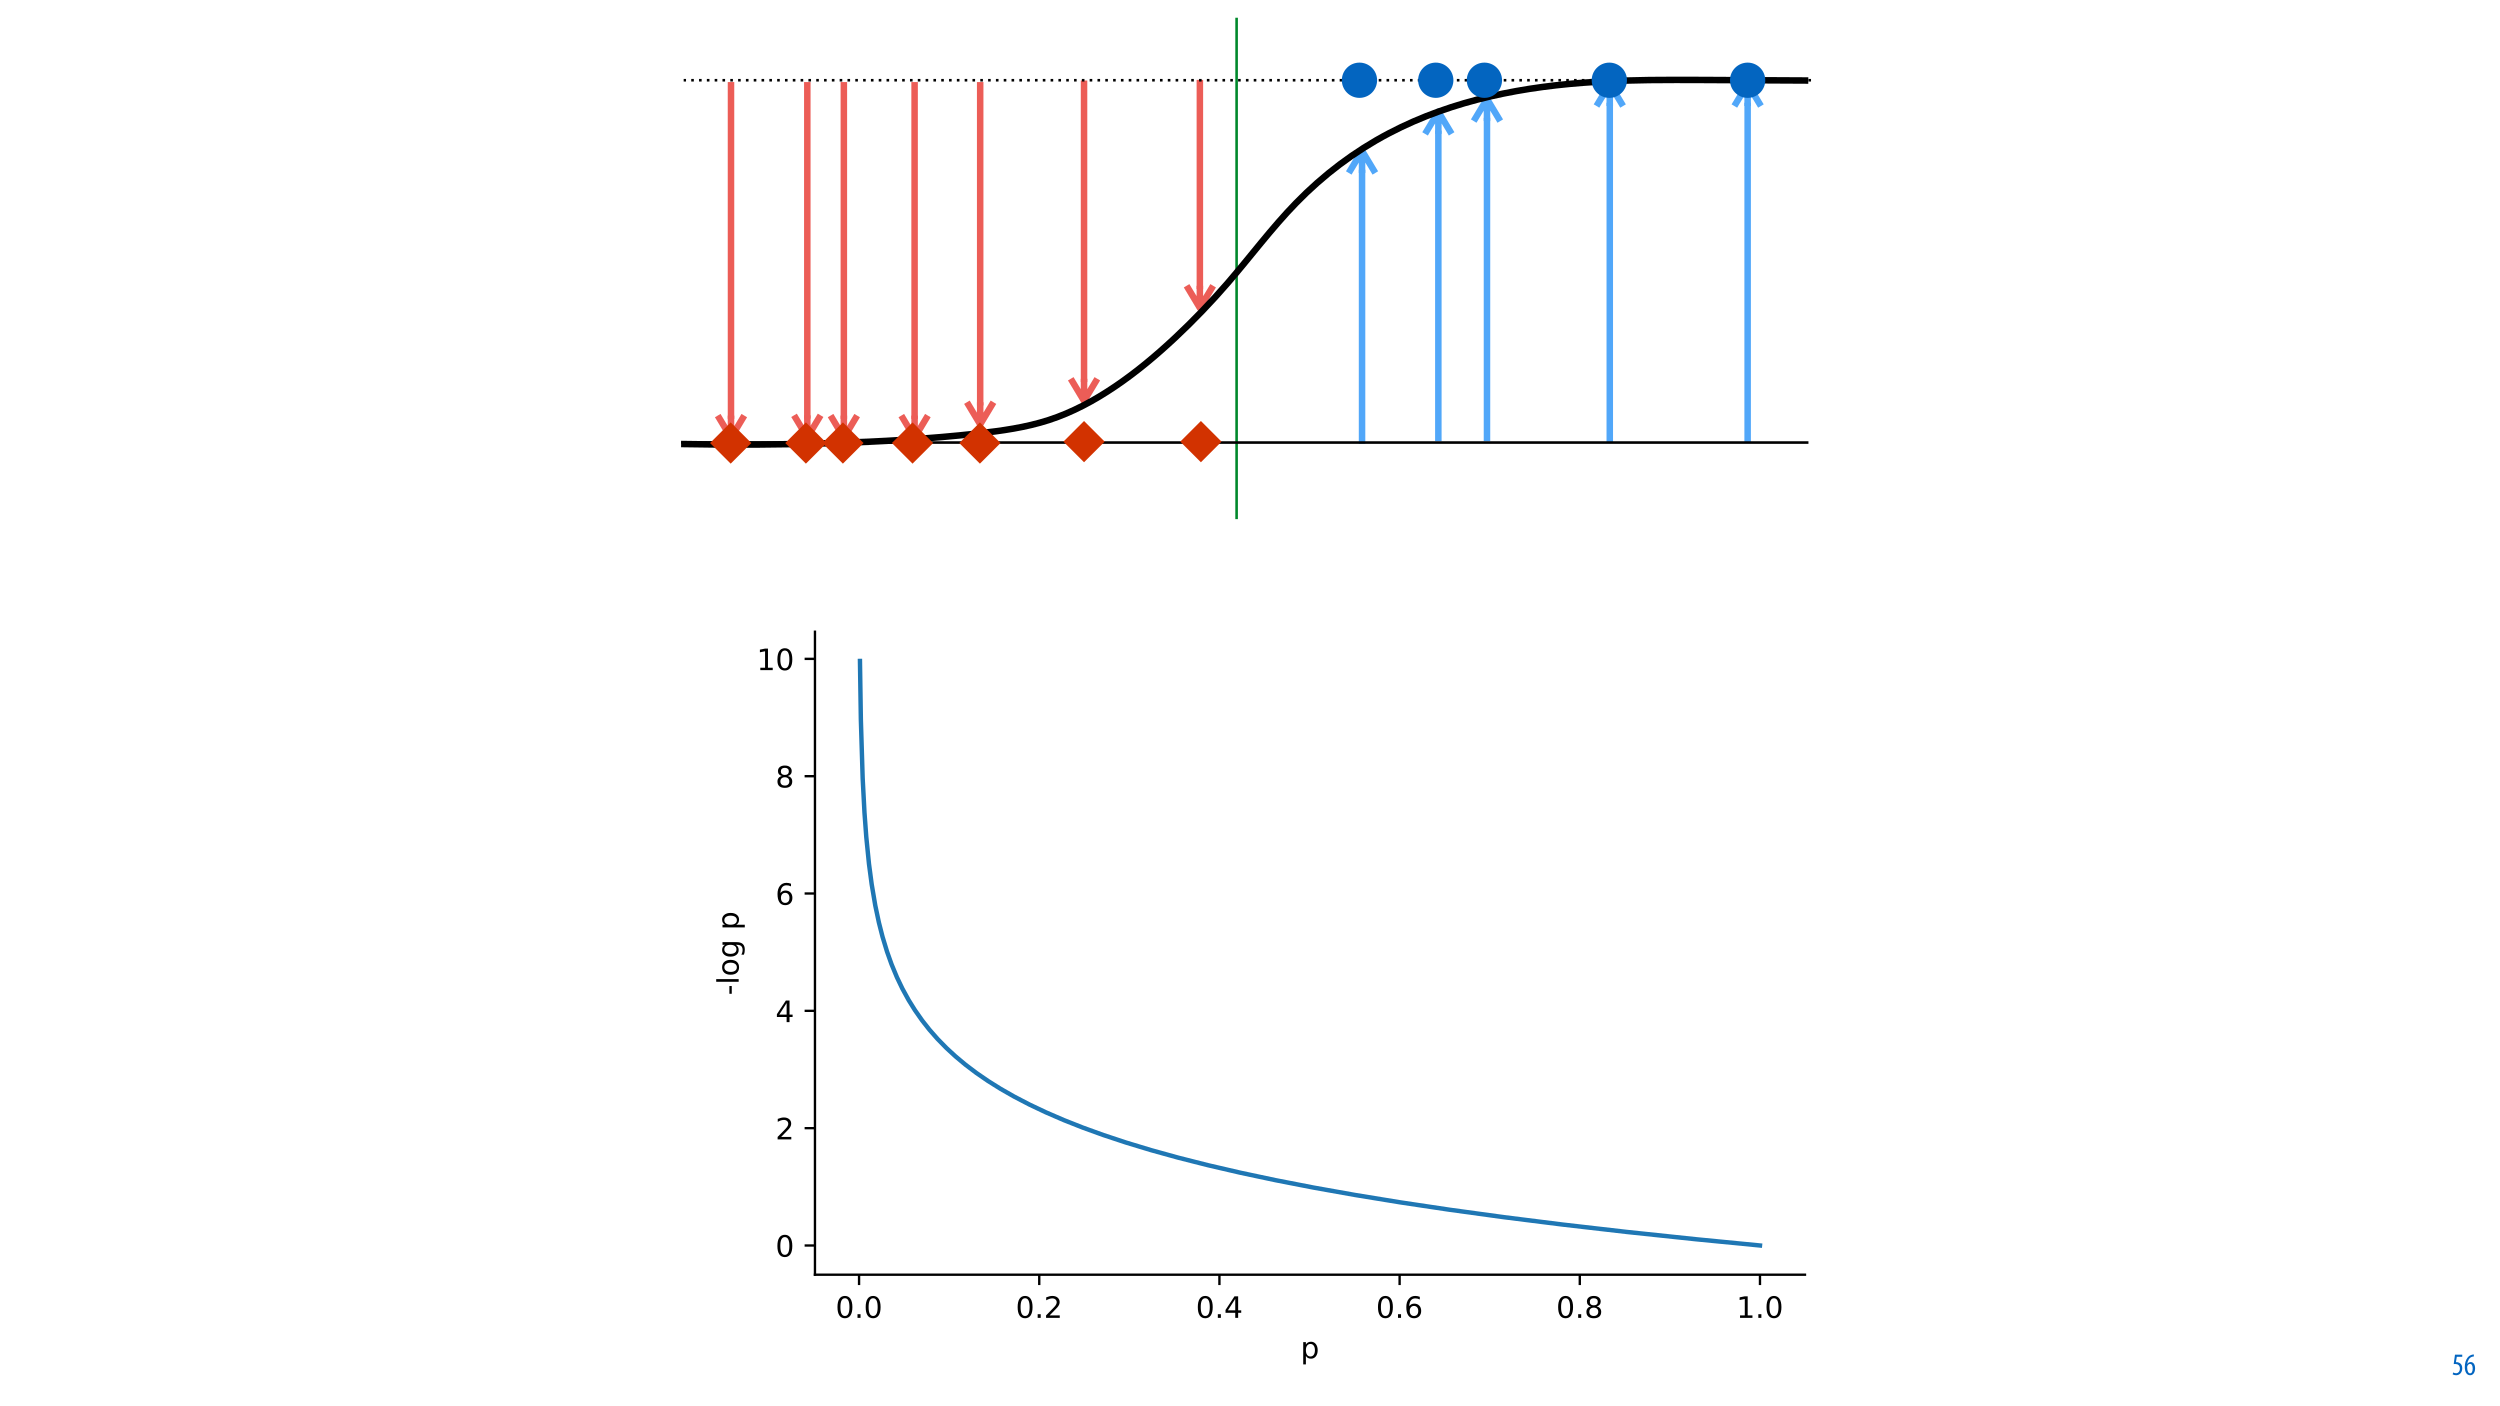 <?xml version="1.0" encoding="UTF-8"?>
<svg xmlns="http://www.w3.org/2000/svg" xmlns:xlink="http://www.w3.org/1999/xlink" width="1920" height="1080" viewBox="0 0 1920 1080">
<defs>
<g>
<g id="glyph-0-0">
<path d="M 7.984 -15.594 L 2.406 -15.594 L 1.422 -8.375 C 1.703 -8.422 2.062 -8.453 2.641 -8.453 C 4.656 -8.453 6.172 -7.422 6.172 -4.938 C 6.172 -2.562 4.797 -1.344 3.219 -1.344 C 2.359 -1.344 1.516 -1.688 1.031 -1.969 L 0.625 -0.484 C 1.25 -0.078 2.328 0.188 3.266 0.188 C 6.047 0.188 7.984 -2.047 7.984 -5.141 C 7.984 -6.719 7.516 -7.875 6.703 -8.688 C 5.859 -9.5 4.562 -9.859 3.719 -9.859 C 3.5 -9.859 3.344 -9.859 3.141 -9.812 L 3.797 -13.969 L 7.984 -13.969 Z M 7.984 -15.594 "/>
</g>
<g id="glyph-0-1">
<path d="M 7.656 -15.797 C 7.391 -15.766 6.984 -15.75 6.484 -15.641 C 5.141 -15.359 3.641 -14.5 2.719 -13.172 C 1.484 -11.516 0.703 -9.172 0.703 -6.141 C 0.703 -2.562 2.062 0.188 4.781 0.188 C 7.266 0.188 8.609 -2.188 8.609 -5.141 C 8.609 -8.109 7.25 -9.938 5.25 -9.938 C 4.078 -9.938 3.219 -9.344 2.609 -8.453 L 2.547 -8.453 C 2.922 -10.844 3.953 -13.438 6.547 -14.062 C 7.016 -14.156 7.344 -14.203 7.656 -14.234 Z M 4.781 -1.25 C 3.531 -1.25 2.547 -2.719 2.516 -5.906 C 2.516 -6.359 2.594 -6.672 2.656 -6.844 C 3.125 -7.984 3.906 -8.516 4.688 -8.516 C 5.953 -8.516 6.766 -7.344 6.766 -4.984 C 6.766 -2.281 5.828 -1.25 4.781 -1.25 Z M 4.781 -1.25 "/>
</g>
</g>
<clipPath id="clip-0">
<path clip-rule="nonzero" d="M 503.258 406.746 L 1484.242 406.746 L 1484.242 1060.734 L 503.258 1060.734 Z M 503.258 406.746 "/>
</clipPath>
<clipPath id="clip-1">
<path clip-rule="nonzero" d="M 908 60 L 935 60 L 935 241 L 908 241 Z M 908 60 "/>
</clipPath>
<clipPath id="clip-2">
<path clip-rule="nonzero" d="M 908.16 240.027 L 908.152 60.32 L 934.84 60.316 L 934.848 240.023 Z M 908.16 240.027 "/>
</clipPath>
<clipPath id="clip-3">
<path clip-rule="nonzero" d="M 908 216 L 935 216 L 935 239 L 908 239 Z M 908 216 "/>
</clipPath>
<clipPath id="clip-4">
<path clip-rule="nonzero" d="M 908.16 240.027 L 908.152 60.32 L 934.84 60.316 L 934.848 240.023 Z M 908.16 240.027 "/>
</clipPath>
<clipPath id="clip-5">
<path clip-rule="nonzero" d="M 830 60.875 L 836 60.875 L 836 296 L 830 296 Z M 830 60.875 "/>
</clipPath>
<clipPath id="clip-6">
<path clip-rule="nonzero" d="M 819.199 288 L 845.887 288 L 845.887 311 L 819.199 311 Z M 819.199 288 "/>
</clipPath>
<clipPath id="clip-7">
<path clip-rule="nonzero" d="M 750 62.027 L 756 62.027 L 756 314 L 750 314 Z M 750 62.027 "/>
</clipPath>
<clipPath id="clip-8">
<path clip-rule="nonzero" d="M 645 62.027 L 651 62.027 L 651 325 L 645 325 Z M 645 62.027 "/>
</clipPath>
<clipPath id="clip-9">
<path clip-rule="nonzero" d="M 699 62.027 L 705 62.027 L 705 325 L 699 325 Z M 699 62.027 "/>
</clipPath>
<clipPath id="clip-10">
<path clip-rule="nonzero" d="M 689.066 316 L 715.754 316 L 715.754 339 L 689.066 339 Z M 689.066 316 "/>
</clipPath>
<clipPath id="clip-11">
<path clip-rule="nonzero" d="M 558 62.027 L 564 62.027 L 564 325 L 558 325 Z M 558 62.027 "/>
</clipPath>
<clipPath id="clip-12">
<path clip-rule="nonzero" d="M 548.066 316 L 574.754 316 L 574.754 339 L 548.066 339 Z M 548.066 316 "/>
</clipPath>
<clipPath id="clip-13">
<path clip-rule="nonzero" d="M 617 62.027 L 623 62.027 L 623 324 L 617 324 Z M 617 62.027 "/>
</clipPath>
<clipPath id="clip-14">
<path clip-rule="nonzero" d="M 1339 76 L 1345 76 L 1345 340.875 L 1339 340.875 Z M 1339 76 "/>
</clipPath>
<clipPath id="clip-15">
<path clip-rule="nonzero" d="M 1233 76 L 1239 76 L 1239 340.875 L 1233 340.875 Z M 1233 76 "/>
</clipPath>
<clipPath id="clip-16">
<path clip-rule="nonzero" d="M 1223 61 L 1249.652 61 L 1249.652 84 L 1223 84 Z M 1223 61 "/>
</clipPath>
<clipPath id="clip-17">
<path clip-rule="nonzero" d="M 1139 87 L 1145 87 L 1145 339.887 L 1139 339.887 Z M 1139 87 "/>
</clipPath>
<clipPath id="clip-18">
<path clip-rule="nonzero" d="M 1043 127 L 1049 127 L 1049 341.863 L 1043 341.863 Z M 1043 127 "/>
</clipPath>
<clipPath id="clip-19">
<path clip-rule="nonzero" d="M 1102 97 L 1108 97 L 1108 339.887 L 1102 339.887 Z M 1102 97 "/>
</clipPath>
<clipPath id="clip-20">
<path clip-rule="nonzero" d="M 1091.305 83 L 1117.992 83 L 1117.992 106 L 1091.305 106 Z M 1091.305 83 "/>
</clipPath>
<clipPath id="clip-21">
<path clip-rule="nonzero" d="M 753 331.113 L 756 331.113 L 756 341.863 L 753 341.863 Z M 753 331.113 "/>
</clipPath>
<clipPath id="clip-22">
<path clip-rule="nonzero" d="M 948 12.613 L 951 12.613 L 951 399.711 L 948 399.711 Z M 948 12.613 "/>
</clipPath>
<clipPath id="clip-23">
<path clip-rule="nonzero" d="M 500 32 L 1413 32 L 1413 370 L 500 370 Z M 500 32 "/>
</clipPath>
<clipPath id="clip-24">
<path clip-rule="nonzero" d="M 500.457 276.699 L 1369.191 -3.875 L 1412.445 130.059 L 543.715 410.637 Z M 500.457 276.699 "/>
</clipPath>
<clipPath id="clip-25">
<path clip-rule="nonzero" d="M 522.086 338 L 1389.887 338 L 1389.887 341 L 522.086 341 Z M 522.086 338 "/>
</clipPath>
<clipPath id="clip-26">
<path clip-rule="nonzero" d="M 736 324 L 769 324 L 769 357 L 736 357 Z M 736 324 "/>
</clipPath>
<clipPath id="clip-27">
<path clip-rule="nonzero" d="M 735.301 340.246 L 752.566 322.98 L 769.828 340.246 L 752.566 357.508 Z M 735.301 340.246 "/>
</clipPath>
<clipPath id="clip-28">
<path clip-rule="nonzero" d="M 684 324 L 717 324 L 717 357 L 684 357 Z M 684 324 "/>
</clipPath>
<clipPath id="clip-29">
<path clip-rule="nonzero" d="M 683.562 340.246 L 700.828 322.98 L 718.09 340.246 L 700.828 357.508 Z M 683.562 340.246 "/>
</clipPath>
<clipPath id="clip-30">
<path clip-rule="nonzero" d="M 631 324 L 664 324 L 664 357 L 631 357 Z M 631 324 "/>
</clipPath>
<clipPath id="clip-31">
<path clip-rule="nonzero" d="M 630.074 340.246 L 647.34 322.98 L 664.602 340.246 L 647.34 357.508 Z M 630.074 340.246 "/>
</clipPath>
<clipPath id="clip-32">
<path clip-rule="nonzero" d="M 545 324 L 578 324 L 578 357 L 545 357 Z M 545 324 "/>
</clipPath>
<clipPath id="clip-33">
<path clip-rule="nonzero" d="M 543.902 340.246 L 561.164 322.98 L 578.43 340.246 L 561.164 357.508 Z M 543.902 340.246 "/>
</clipPath>
<clipPath id="clip-34">
<path clip-rule="nonzero" d="M 603 324 L 635 324 L 635 357 L 603 357 Z M 603 324 "/>
</clipPath>
<clipPath id="clip-35">
<path clip-rule="nonzero" d="M 601.668 340.246 L 618.934 322.98 L 636.199 340.246 L 618.934 357.508 Z M 601.668 340.246 "/>
</clipPath>
<clipPath id="clip-36">
<path clip-rule="nonzero" d="M 906 323 L 939 323 L 939 356 L 906 356 Z M 906 323 "/>
</clipPath>
<clipPath id="clip-37">
<path clip-rule="nonzero" d="M 905.023 339.172 L 922.289 321.906 L 939.551 339.172 L 922.289 356.438 Z M 905.023 339.172 "/>
</clipPath>
<clipPath id="clip-38">
<path clip-rule="nonzero" d="M 816 323 L 849 323 L 849 356 L 816 356 Z M 816 323 "/>
</clipPath>
<clipPath id="clip-39">
<path clip-rule="nonzero" d="M 815.277 339.172 L 832.543 321.906 L 849.805 339.172 L 832.543 356.438 Z M 815.277 339.172 "/>
</clipPath>
</defs>
<rect x="-192" y="-108" width="2304" height="1296" fill="rgb(100%, 100%, 100%)" fill-opacity="1"/>
<g fill="rgb(1.176%, 39.607%, 75.294%)" fill-opacity="1">
<use xlink:href="#glyph-0-0" x="1883.02" y="1056"/>
<use xlink:href="#glyph-0-1" x="1892.26" y="1056"/>
</g>
<g clip-path="url(#clip-0)">
<path fill-rule="nonzero" fill="rgb(100%, 100%, 100%)" fill-opacity="1" d="M 503.258 1060.734 L 1484.242 1060.734 L 1484.242 406.746 L 503.258 406.746 Z M 503.258 1060.734 "/>
</g>
<path fill-rule="nonzero" fill="rgb(100%, 100%, 100%)" fill-opacity="1" d="M 625.879 978.984 L 1386.145 978.984 L 1386.145 485.223 L 625.879 485.223 Z M 625.879 978.984 "/>
<path fill="none" stroke-width="0.8" stroke-linecap="butt" stroke-linejoin="round" stroke="rgb(0%, 0%, 0%)" stroke-opacity="1" stroke-miterlimit="10" d="M 68.913 36.001 L 68.913 32.5 " transform="matrix(2.271, 0, 0, -2.271, 503.257, 1060.734)"/>
<path fill-rule="nonzero" fill="rgb(0%, 0%, 0%)" fill-opacity="1" d="M 648.906 997.047 C 647.75 997.047 646.887 997.613 646.297 998.75 C 645.703 999.887 645.434 1001.59 645.434 1003.859 C 645.434 1006.129 645.703 1007.832 646.297 1008.969 C 646.887 1010.105 647.75 1010.672 648.906 1010.672 C 650.066 1010.672 650.926 1010.105 651.52 1008.969 C 652.086 1007.832 652.383 1006.129 652.383 1003.859 C 652.383 1001.59 652.086 999.887 651.52 998.75 C 650.926 997.613 650.066 997.047 648.906 997.047 M 648.906 995.277 C 650.746 995.277 652.152 996.023 653.152 997.477 C 654.129 998.953 654.629 1001.09 654.629 1003.859 C 654.629 1006.652 654.129 1008.785 653.152 1010.242 C 652.152 1011.695 650.746 1012.422 648.906 1012.422 C 647.043 1012.422 645.613 1011.695 644.637 1010.242 C 643.66 1008.785 643.184 1006.652 643.184 1003.859 C 643.184 1001.09 643.66 998.953 644.637 997.477 C 645.613 996.023 647.043 995.277 648.906 995.277 "/>
<path fill-rule="nonzero" fill="rgb(0%, 0%, 0%)" fill-opacity="1" d="M 658.559 1009.309 L 660.898 1009.309 L 660.898 1012.125 L 658.559 1012.125 L 658.559 1009.309 "/>
<path fill-rule="nonzero" fill="rgb(0%, 0%, 0%)" fill-opacity="1" d="M 670.57 997.047 C 669.41 997.047 668.551 997.613 667.957 998.75 C 667.367 999.887 667.098 1001.59 667.098 1003.859 C 667.098 1006.129 667.367 1007.832 667.957 1008.969 C 668.551 1010.105 669.41 1010.672 670.57 1010.672 C 671.727 1010.672 672.59 1010.105 673.18 1008.969 C 673.75 1007.832 674.043 1006.129 674.043 1003.859 C 674.043 1001.59 673.75 999.887 673.18 998.75 C 672.59 997.613 671.727 997.047 670.57 997.047 M 670.57 995.277 C 672.41 995.277 673.816 996.023 674.816 997.477 C 675.793 998.953 676.293 1001.09 676.293 1003.859 C 676.293 1006.652 675.793 1008.785 674.816 1010.242 C 673.816 1011.695 672.41 1012.422 670.57 1012.422 C 668.707 1012.422 667.277 1011.695 666.301 1010.242 C 665.324 1008.785 664.848 1006.652 664.848 1003.859 C 664.848 1001.09 665.324 998.953 666.301 997.477 C 667.277 996.023 668.707 995.277 670.57 995.277 "/>
<path fill="none" stroke-width="0.8" stroke-linecap="butt" stroke-linejoin="round" stroke="rgb(0%, 0%, 0%)" stroke-opacity="1" stroke-miterlimit="10" d="M 129.847 36.001 L 129.847 32.5 " transform="matrix(2.271, 0, 0, -2.271, 503.257, 1060.734)"/>
<path fill-rule="nonzero" fill="rgb(0%, 0%, 0%)" fill-opacity="1" d="M 787.273 997.047 C 786.117 997.047 785.254 997.613 784.664 998.75 C 784.074 999.887 783.801 1001.59 783.801 1003.859 C 783.801 1006.129 784.074 1007.832 784.664 1008.969 C 785.254 1010.105 786.117 1010.672 787.273 1010.672 C 788.434 1010.672 789.297 1010.105 789.887 1008.969 C 790.453 1007.832 790.75 1006.129 790.75 1003.859 C 790.75 1001.59 790.453 999.887 789.887 998.75 C 789.297 997.613 788.434 997.047 787.273 997.047 M 787.273 995.277 C 789.113 995.277 790.523 996.023 791.52 997.477 C 792.496 998.953 792.996 1001.09 792.996 1003.859 C 792.996 1006.652 792.496 1008.785 791.52 1010.242 C 790.523 1011.695 789.113 1012.422 787.273 1012.422 C 785.414 1012.422 783.98 1011.695 783.004 1010.242 C 782.031 1008.785 781.551 1006.652 781.551 1003.859 C 781.551 1001.09 782.031 998.953 783.004 997.477 C 783.98 996.023 785.414 995.277 787.273 995.277 "/>
<path fill-rule="nonzero" fill="rgb(0%, 0%, 0%)" fill-opacity="1" d="M 796.926 1009.309 L 799.266 1009.309 L 799.266 1012.125 L 796.926 1012.125 L 796.926 1009.309 "/>
<path fill-rule="nonzero" fill="rgb(0%, 0%, 0%)" fill-opacity="1" d="M 806.078 1010.242 L 813.891 1010.242 L 813.891 1012.125 L 803.375 1012.125 L 803.375 1010.242 C 804.215 1009.379 805.375 1008.195 806.848 1006.699 C 808.301 1005.223 809.234 1004.27 809.621 1003.836 C 810.348 1003.043 810.848 1002.359 811.117 1001.793 C 811.391 1001.246 811.551 1000.68 811.551 1000.137 C 811.551 999.273 811.23 998.547 810.617 998 C 810.004 997.457 809.211 997.16 808.211 997.16 C 807.508 997.16 806.758 997.297 805.984 997.523 C 805.215 997.773 804.375 998.137 803.488 998.637 L 803.488 996.367 C 804.398 996.004 805.238 995.73 806.008 995.547 C 806.781 995.367 807.508 995.277 808.168 995.277 C 809.871 995.277 811.23 995.707 812.254 996.57 C 813.277 997.434 813.797 998.57 813.797 1000 C 813.797 1000.68 813.66 1001.34 813.41 1001.93 C 813.16 1002.543 812.707 1003.27 812.027 1004.086 C 811.844 1004.312 811.254 1004.926 810.254 1005.949 C 809.258 1006.969 807.871 1008.402 806.078 1010.242 "/>
<path fill="none" stroke-width="0.8" stroke-linecap="butt" stroke-linejoin="round" stroke="rgb(0%, 0%, 0%)" stroke-opacity="1" stroke-miterlimit="10" d="M 190.78 36.001 L 190.78 32.5 " transform="matrix(2.271, 0, 0, -2.271, 503.257, 1060.734)"/>
<path fill-rule="nonzero" fill="rgb(0%, 0%, 0%)" fill-opacity="1" d="M 925.645 997.047 C 924.484 997.047 923.621 997.613 923.031 998.75 C 922.441 999.887 922.168 1001.59 922.168 1003.859 C 922.168 1006.129 922.441 1007.832 923.031 1008.969 C 923.621 1010.105 924.484 1010.672 925.645 1010.672 C 926.801 1010.672 927.664 1010.105 928.254 1008.969 C 928.824 1007.832 929.117 1006.129 929.117 1003.859 C 929.117 1001.59 928.824 999.887 928.254 998.75 C 927.664 997.613 926.801 997.047 925.645 997.047 M 925.645 995.277 C 927.484 995.277 928.891 996.023 929.891 997.477 C 930.867 998.953 931.367 1001.09 931.367 1003.859 C 931.367 1006.652 930.867 1008.785 929.891 1010.242 C 928.891 1011.695 927.484 1012.422 925.645 1012.422 C 923.781 1012.422 922.352 1011.695 921.375 1010.242 C 920.398 1008.785 919.922 1006.652 919.922 1003.859 C 919.922 1001.09 920.398 998.953 921.375 997.477 C 922.352 996.023 923.781 995.277 925.645 995.277 "/>
<path fill-rule="nonzero" fill="rgb(0%, 0%, 0%)" fill-opacity="1" d="M 935.293 1009.309 L 937.633 1009.309 L 937.633 1012.125 L 935.293 1012.125 L 935.293 1009.309 "/>
<path fill-rule="nonzero" fill="rgb(0%, 0%, 0%)" fill-opacity="1" d="M 948.668 997.523 L 943.016 1006.355 L 948.668 1006.355 L 948.668 997.523 M 948.078 995.57 L 950.895 995.57 L 950.895 1006.355 L 953.258 1006.355 L 953.258 1008.219 L 950.895 1008.219 L 950.895 1012.125 L 948.668 1012.125 L 948.668 1008.219 L 941.199 1008.219 L 941.199 1006.062 L 948.078 995.57 "/>
<path fill="none" stroke-width="0.8" stroke-linecap="butt" stroke-linejoin="round" stroke="rgb(0%, 0%, 0%)" stroke-opacity="1" stroke-miterlimit="10" d="M 251.715 36.001 L 251.715 32.5 " transform="matrix(2.271, 0, 0, -2.271, 503.257, 1060.734)"/>
<path fill-rule="nonzero" fill="rgb(0%, 0%, 0%)" fill-opacity="1" d="M 1064.012 997.047 C 1062.852 997.047 1061.988 997.613 1061.398 998.75 C 1060.809 999.887 1060.535 1001.59 1060.535 1003.859 C 1060.535 1006.129 1060.809 1007.832 1061.398 1008.969 C 1061.988 1010.105 1062.852 1010.672 1064.012 1010.672 C 1065.168 1010.672 1066.031 1010.105 1066.621 1008.969 C 1067.191 1007.832 1067.484 1006.129 1067.484 1003.859 C 1067.484 1001.59 1067.191 999.887 1066.621 998.75 C 1066.031 997.613 1065.168 997.047 1064.012 997.047 M 1064.012 995.277 C 1065.852 995.277 1067.258 996.023 1068.258 997.477 C 1069.234 998.953 1069.734 1001.09 1069.734 1003.859 C 1069.734 1006.652 1069.234 1008.785 1068.258 1010.242 C 1067.258 1011.695 1065.852 1012.422 1064.012 1012.422 C 1062.148 1012.422 1060.719 1011.695 1059.742 1010.242 C 1058.766 1008.785 1058.289 1006.652 1058.289 1003.859 C 1058.289 1001.09 1058.766 998.953 1059.742 997.477 C 1060.719 996.023 1062.148 995.277 1064.012 995.277 "/>
<path fill-rule="nonzero" fill="rgb(0%, 0%, 0%)" fill-opacity="1" d="M 1073.66 1009.309 L 1076 1009.309 L 1076 1012.125 L 1073.66 1012.125 L 1073.66 1009.309 "/>
<path fill-rule="nonzero" fill="rgb(0%, 0%, 0%)" fill-opacity="1" d="M 1085.945 1002.949 C 1084.949 1002.949 1084.152 1003.312 1083.562 1003.996 C 1082.973 1004.676 1082.676 1005.629 1082.676 1006.812 C 1082.676 1008.016 1082.973 1008.969 1083.562 1009.648 C 1084.152 1010.332 1084.949 1010.672 1085.945 1010.672 C 1086.945 1010.672 1087.742 1010.332 1088.332 1009.648 C 1088.922 1008.969 1089.219 1008.016 1089.219 1006.812 C 1089.219 1005.629 1088.922 1004.676 1088.332 1003.996 C 1087.742 1003.312 1086.945 1002.949 1085.945 1002.949 M 1090.398 995.934 L 1090.398 997.977 C 1089.828 997.707 1089.262 997.5 1088.695 997.363 C 1088.105 997.23 1087.535 997.16 1086.992 997.16 C 1085.492 997.16 1084.359 997.66 1083.586 998.66 C 1082.812 999.66 1082.359 1001.18 1082.27 1003.18 C 1082.699 1002.543 1083.246 1002.043 1083.902 1001.703 C 1084.562 1001.363 1085.289 1001.18 1086.086 1001.18 C 1087.742 1001.18 1089.059 1001.703 1090.012 1002.703 C 1090.965 1003.699 1091.465 1005.086 1091.465 1006.812 C 1091.465 1008.516 1090.941 1009.879 1089.945 1010.898 C 1088.945 1011.922 1087.605 1012.422 1085.945 1012.422 C 1084.039 1012.422 1082.562 1011.695 1081.566 1010.242 C 1080.543 1008.785 1080.043 1006.652 1080.043 1003.859 C 1080.043 1001.246 1080.656 999.16 1081.906 997.613 C 1083.133 996.07 1084.812 995.277 1086.902 995.277 C 1087.445 995.277 1088.016 995.344 1088.605 995.434 C 1089.172 995.547 1089.762 995.707 1090.398 995.934 "/>
<path fill="none" stroke-width="0.8" stroke-linecap="butt" stroke-linejoin="round" stroke="rgb(0%, 0%, 0%)" stroke-opacity="1" stroke-miterlimit="10" d="M 312.648 36.001 L 312.648 32.5 " transform="matrix(2.271, 0, 0, -2.271, 503.257, 1060.734)"/>
<path fill-rule="nonzero" fill="rgb(0%, 0%, 0%)" fill-opacity="1" d="M 1202.379 997.047 C 1201.223 997.047 1200.359 997.613 1199.77 998.75 C 1199.18 999.887 1198.906 1001.59 1198.906 1003.859 C 1198.906 1006.129 1199.18 1007.832 1199.77 1008.969 C 1200.359 1010.105 1201.223 1010.672 1202.379 1010.672 C 1203.539 1010.672 1204.402 1010.105 1204.992 1008.969 C 1205.559 1007.832 1205.855 1006.129 1205.855 1003.859 C 1205.855 1001.59 1205.559 999.887 1204.992 998.75 C 1204.402 997.613 1203.539 997.047 1202.379 997.047 M 1202.379 995.277 C 1204.219 995.277 1205.629 996.023 1206.625 997.477 C 1207.602 998.953 1208.102 1001.09 1208.102 1003.859 C 1208.102 1006.652 1207.602 1008.785 1206.625 1010.242 C 1205.629 1011.695 1204.219 1012.422 1202.379 1012.422 C 1200.516 1012.422 1199.086 1011.695 1198.109 1010.242 C 1197.133 1008.785 1196.656 1006.652 1196.656 1003.859 C 1196.656 1001.09 1197.133 998.953 1198.109 997.477 C 1199.086 996.023 1200.516 995.277 1202.379 995.277 "/>
<path fill-rule="nonzero" fill="rgb(0%, 0%, 0%)" fill-opacity="1" d="M 1212.031 1009.309 L 1214.367 1009.309 L 1214.367 1012.125 L 1212.031 1012.125 L 1212.031 1009.309 "/>
<path fill-rule="nonzero" fill="rgb(0%, 0%, 0%)" fill-opacity="1" d="M 1224.043 1004.27 C 1222.977 1004.27 1222.137 1004.562 1221.523 1005.133 C 1220.91 1005.699 1220.613 1006.473 1220.613 1007.469 C 1220.613 1008.469 1220.91 1009.266 1221.523 1009.832 C 1222.137 1010.398 1222.977 1010.672 1224.043 1010.672 C 1225.09 1010.672 1225.93 1010.398 1226.539 1009.809 C 1227.152 1009.242 1227.473 1008.469 1227.473 1007.469 C 1227.473 1006.473 1227.152 1005.699 1226.562 1005.133 C 1225.949 1004.562 1225.109 1004.27 1224.043 1004.27 M 1221.797 1003.312 C 1220.84 1003.086 1220.094 1002.633 1219.547 1001.977 C 1219.004 1001.316 1218.754 1000.52 1218.754 999.566 C 1218.754 998.25 1219.207 997.207 1220.16 996.434 C 1221.09 995.66 1222.387 995.277 1224.043 995.277 C 1225.68 995.277 1226.973 995.66 1227.926 996.434 C 1228.855 997.207 1229.336 998.25 1229.336 999.566 C 1229.336 1000.52 1229.062 1001.316 1228.516 1001.977 C 1227.973 1002.633 1227.246 1003.086 1226.289 1003.312 C 1227.359 1003.562 1228.199 1004.062 1228.812 1004.789 C 1229.402 1005.516 1229.719 1006.426 1229.719 1007.469 C 1229.719 1009.082 1229.219 1010.309 1228.242 1011.148 C 1227.246 1012.012 1225.859 1012.422 1224.043 1012.422 C 1222.203 1012.422 1220.797 1012.012 1219.82 1011.148 C 1218.844 1010.309 1218.367 1009.082 1218.367 1007.469 C 1218.367 1006.426 1218.66 1005.516 1219.273 1004.789 C 1219.863 1004.062 1220.703 1003.562 1221.797 1003.312 M 1220.977 999.773 C 1220.977 1000.637 1221.227 1001.316 1221.773 1001.793 C 1222.316 1002.27 1223.066 1002.496 1224.043 1002.496 C 1224.996 1002.496 1225.746 1002.27 1226.289 1001.793 C 1226.836 1001.316 1227.109 1000.637 1227.109 999.773 C 1227.109 998.91 1226.836 998.25 1226.289 997.773 C 1225.746 997.297 1224.996 997.047 1224.043 997.047 C 1223.066 997.047 1222.316 997.297 1221.773 997.773 C 1221.227 998.25 1220.977 998.91 1220.977 999.773 "/>
<path fill="none" stroke-width="0.8" stroke-linecap="butt" stroke-linejoin="round" stroke="rgb(0%, 0%, 0%)" stroke-opacity="1" stroke-miterlimit="10" d="M 373.582 36.001 L 373.582 32.5 " transform="matrix(2.271, 0, 0, -2.271, 503.257, 1060.734)"/>
<path fill-rule="nonzero" fill="rgb(0%, 0%, 0%)" fill-opacity="1" d="M 1336.344 1010.242 L 1339.996 1010.242 L 1339.996 997.613 L 1336.023 998.41 L 1336.023 996.367 L 1339.977 995.57 L 1342.223 995.57 L 1342.223 1010.242 L 1345.879 1010.242 L 1345.879 1012.125 L 1336.344 1012.125 L 1336.344 1010.242 "/>
<path fill-rule="nonzero" fill="rgb(0%, 0%, 0%)" fill-opacity="1" d="M 1350.398 1009.309 L 1352.738 1009.309 L 1352.738 1012.125 L 1350.398 1012.125 L 1350.398 1009.309 "/>
<path fill-rule="nonzero" fill="rgb(0%, 0%, 0%)" fill-opacity="1" d="M 1362.41 997.047 C 1361.254 997.047 1360.391 997.613 1359.801 998.75 C 1359.211 999.887 1358.938 1001.59 1358.938 1003.859 C 1358.938 1006.129 1359.211 1007.832 1359.801 1008.969 C 1360.391 1010.105 1361.254 1010.672 1362.41 1010.672 C 1363.57 1010.672 1364.434 1010.105 1365.023 1008.969 C 1365.59 1007.832 1365.887 1006.129 1365.887 1003.859 C 1365.887 1001.59 1365.59 999.887 1365.023 998.75 C 1364.434 997.613 1363.57 997.047 1362.41 997.047 M 1362.41 995.277 C 1364.25 995.277 1365.656 996.023 1366.656 997.477 C 1367.633 998.953 1368.133 1001.09 1368.133 1003.859 C 1368.133 1006.652 1367.633 1008.785 1366.656 1010.242 C 1365.656 1011.695 1364.25 1012.422 1362.41 1012.422 C 1360.551 1012.422 1359.117 1011.695 1358.141 1010.242 C 1357.164 1008.785 1356.688 1006.652 1356.688 1003.859 C 1356.688 1001.09 1357.164 998.953 1358.141 997.477 C 1359.117 996.023 1360.551 995.277 1362.41 995.277 "/>
<path fill-rule="nonzero" fill="rgb(0%, 0%, 0%)" fill-opacity="1" d="M 1002.922 1041.309 L 1002.922 1047.871 L 1000.875 1047.871 L 1000.875 1030.75 L 1002.922 1030.75 L 1002.922 1032.633 C 1003.328 1031.906 1003.875 1031.363 1004.531 1031 C 1005.191 1030.637 1005.984 1030.453 1006.895 1030.453 C 1008.391 1030.453 1009.617 1031.066 1010.57 1032.25 C 1011.504 1033.453 1011.98 1035.02 1011.98 1036.973 C 1011.98 1038.926 1011.504 1040.516 1010.57 1041.695 C 1009.617 1042.875 1008.391 1043.465 1006.895 1043.465 C 1005.984 1043.465 1005.191 1043.285 1004.531 1042.945 C 1003.875 1042.602 1003.328 1042.059 1002.922 1041.309 M 1009.867 1036.973 C 1009.867 1035.473 1009.551 1034.316 1008.938 1033.453 C 1008.301 1032.59 1007.461 1032.156 1006.395 1032.156 C 1005.305 1032.156 1004.465 1032.59 1003.852 1033.453 C 1003.215 1034.316 1002.922 1035.473 1002.922 1036.973 C 1002.922 1038.469 1003.215 1039.652 1003.852 1040.516 C 1004.465 1041.379 1005.305 1041.785 1006.395 1041.785 C 1007.461 1041.785 1008.301 1041.379 1008.938 1040.516 C 1009.551 1039.652 1009.867 1038.469 1009.867 1036.973 "/>
<path fill="none" stroke-width="0.8" stroke-linecap="butt" stroke-linejoin="round" stroke="rgb(0%, 0%, 0%)" stroke-opacity="1" stroke-miterlimit="10" d="M 53.999 45.883 L 50.5 45.883 " transform="matrix(2.271, 0, 0, -2.271, 503.257, 1060.734)"/>
<path fill-rule="nonzero" fill="rgb(0%, 0%, 0%)" fill-opacity="1" d="M 602.766 950.086 C 601.605 950.086 600.746 950.652 600.152 951.789 C 599.562 952.926 599.289 954.629 599.289 956.898 C 599.289 959.168 599.562 960.871 600.152 962.008 C 600.746 963.145 601.605 963.711 602.766 963.711 C 603.922 963.711 604.785 963.145 605.375 962.008 C 605.945 960.871 606.238 959.168 606.238 956.898 C 606.238 954.629 605.945 952.926 605.375 951.789 C 604.785 950.652 603.922 950.086 602.766 950.086 M 602.766 948.316 C 604.605 948.316 606.012 949.062 607.012 950.516 C 607.988 951.992 608.488 954.129 608.488 956.898 C 608.488 959.691 607.988 961.824 607.012 963.277 C 606.012 964.73 604.605 965.461 602.766 965.461 C 600.902 965.461 599.473 964.73 598.496 963.277 C 597.52 961.824 597.043 959.691 597.043 956.898 C 597.043 954.129 597.52 951.992 598.496 950.516 C 599.473 949.062 600.902 948.316 602.766 948.316 "/>
<path fill="none" stroke-width="0.8" stroke-linecap="butt" stroke-linejoin="round" stroke="rgb(0%, 0%, 0%)" stroke-opacity="1" stroke-miterlimit="10" d="M 53.999 85.56 L 50.5 85.56 " transform="matrix(2.271, 0, 0, -2.271, 503.257, 1060.734)"/>
<path fill-rule="nonzero" fill="rgb(0%, 0%, 0%)" fill-opacity="1" d="M 599.902 873.184 L 607.715 873.184 L 607.715 875.066 L 597.203 875.066 L 597.203 873.184 C 598.043 872.32 599.199 871.141 600.676 869.641 C 602.129 868.164 603.059 867.211 603.445 866.777 C 604.172 865.984 604.672 865.305 604.945 864.734 C 605.219 864.191 605.375 863.621 605.375 863.078 C 605.375 862.215 605.059 861.488 604.445 860.941 C 603.832 860.398 603.039 860.102 602.039 860.102 C 601.336 860.102 600.586 860.238 599.812 860.465 C 599.043 860.715 598.199 861.078 597.316 861.578 L 597.316 859.309 C 598.223 858.945 599.062 858.672 599.836 858.492 C 600.609 858.309 601.336 858.219 601.992 858.219 C 603.695 858.219 605.059 858.648 606.082 859.512 C 607.102 860.375 607.625 861.512 607.625 862.941 C 607.625 863.621 607.488 864.281 607.238 864.871 C 606.988 865.484 606.535 866.211 605.855 867.027 C 605.672 867.258 605.082 867.871 604.082 868.891 C 603.082 869.914 601.699 871.344 599.902 873.184 "/>
<path fill="none" stroke-width="0.8" stroke-linecap="butt" stroke-linejoin="round" stroke="rgb(0%, 0%, 0%)" stroke-opacity="1" stroke-miterlimit="10" d="M 53.999 125.236 L 50.5 125.236 " transform="matrix(2.271, 0, 0, -2.271, 503.257, 1060.734)"/>
<path fill-rule="nonzero" fill="rgb(0%, 0%, 0%)" fill-opacity="1" d="M 604.129 770.371 L 598.473 779.203 L 604.129 779.203 L 604.129 770.371 M 603.539 768.418 L 606.352 768.418 L 606.352 779.203 L 608.715 779.203 L 608.715 781.066 L 606.352 781.066 L 606.352 784.973 L 604.129 784.973 L 604.129 781.066 L 596.656 781.066 L 596.656 778.91 L 603.539 768.418 "/>
<path fill="none" stroke-width="0.8" stroke-linecap="butt" stroke-linejoin="round" stroke="rgb(0%, 0%, 0%)" stroke-opacity="1" stroke-miterlimit="10" d="M 53.999 164.911 L 50.5 164.911 " transform="matrix(2.271, 0, 0, -2.271, 503.257, 1060.734)"/>
<path fill-rule="nonzero" fill="rgb(0%, 0%, 0%)" fill-opacity="1" d="M 603.039 685.699 C 602.039 685.699 601.242 686.062 600.652 686.746 C 600.062 687.426 599.77 688.379 599.77 689.562 C 599.77 690.766 600.062 691.719 600.652 692.398 C 601.242 693.082 602.039 693.422 603.039 693.422 C 604.035 693.422 604.832 693.082 605.422 692.398 C 606.012 691.719 606.309 690.766 606.309 689.562 C 606.309 688.379 606.012 687.426 605.422 686.746 C 604.832 686.062 604.035 685.699 603.039 685.699 M 607.488 678.684 L 607.488 680.727 C 606.922 680.457 606.352 680.25 605.785 680.113 C 605.195 679.98 604.629 679.91 604.082 679.91 C 602.582 679.91 601.449 680.41 600.676 681.41 C 599.902 682.41 599.449 683.93 599.359 685.93 C 599.789 685.293 600.336 684.793 600.992 684.453 C 601.652 684.113 602.379 683.93 603.176 683.93 C 604.832 683.93 606.148 684.453 607.102 685.453 C 608.055 686.449 608.555 687.836 608.555 689.562 C 608.555 691.266 608.035 692.629 607.035 693.648 C 606.035 694.672 604.695 695.172 603.039 695.172 C 601.129 695.172 599.656 694.445 598.656 692.992 C 597.633 691.535 597.133 689.402 597.133 686.609 C 597.133 683.996 597.746 681.91 598.996 680.363 C 600.223 678.82 601.902 678.027 603.992 678.027 C 604.535 678.027 605.105 678.094 605.695 678.184 C 606.262 678.297 606.852 678.457 607.488 678.684 "/>
<path fill="none" stroke-width="0.8" stroke-linecap="butt" stroke-linejoin="round" stroke="rgb(0%, 0%, 0%)" stroke-opacity="1" stroke-miterlimit="10" d="M 53.999 204.588 L 50.5 204.588 " transform="matrix(2.271, 0, 0, -2.271, 503.257, 1060.734)"/>
<path fill-rule="nonzero" fill="rgb(0%, 0%, 0%)" fill-opacity="1" d="M 602.766 596.922 C 601.699 596.922 600.859 597.219 600.246 597.785 C 599.633 598.352 599.336 599.125 599.336 600.125 C 599.336 601.121 599.633 601.918 600.246 602.484 C 600.859 603.055 601.699 603.324 602.766 603.324 C 603.809 603.324 604.648 603.055 605.262 602.461 C 605.875 601.895 606.195 601.121 606.195 600.125 C 606.195 599.125 605.875 598.352 605.285 597.785 C 604.672 597.219 603.832 596.922 602.766 596.922 M 600.516 595.969 C 599.562 595.742 598.812 595.285 598.27 594.629 C 597.723 593.969 597.473 593.176 597.473 592.223 C 597.473 590.902 597.93 589.859 598.883 589.086 C 599.812 588.316 601.109 587.93 602.766 587.93 C 604.398 587.93 605.695 588.316 606.648 589.086 C 607.578 589.859 608.055 590.902 608.055 592.223 C 608.055 593.176 607.785 593.969 607.238 594.629 C 606.695 595.285 605.969 595.742 605.012 595.969 C 606.082 596.219 606.922 596.719 607.535 597.445 C 608.125 598.172 608.441 599.078 608.441 600.125 C 608.441 601.734 607.941 602.961 606.965 603.801 C 605.969 604.664 604.582 605.074 602.766 605.074 C 600.926 605.074 599.52 604.664 598.543 603.801 C 597.566 602.961 597.09 601.734 597.09 600.125 C 597.09 599.078 597.383 598.172 597.996 597.445 C 598.586 596.719 599.426 596.219 600.516 595.969 M 599.699 592.426 C 599.699 593.289 599.949 593.969 600.496 594.445 C 601.039 594.922 601.789 595.152 602.766 595.152 C 603.719 595.152 604.469 594.922 605.012 594.445 C 605.559 593.969 605.832 593.289 605.832 592.426 C 605.832 591.562 605.559 590.902 605.012 590.426 C 604.469 589.949 603.719 589.699 602.766 589.699 C 601.789 589.699 601.039 589.949 600.496 590.426 C 599.949 590.902 599.699 591.562 599.699 592.426 "/>
<path fill="none" stroke-width="0.8" stroke-linecap="butt" stroke-linejoin="round" stroke="rgb(0%, 0%, 0%)" stroke-opacity="1" stroke-miterlimit="10" d="M 53.999 244.265 L 50.5 244.265 " transform="matrix(2.271, 0, 0, -2.271, 503.257, 1060.734)"/>
<path fill-rule="nonzero" fill="rgb(0%, 0%, 0%)" fill-opacity="1" d="M 583.918 512.797 L 587.574 512.797 L 587.574 500.172 L 583.602 500.969 L 583.602 498.922 L 587.551 498.129 L 589.801 498.129 L 589.801 512.797 L 593.457 512.797 L 593.457 514.684 L 583.918 514.684 L 583.918 512.797 "/>
<path fill-rule="nonzero" fill="rgb(0%, 0%, 0%)" fill-opacity="1" d="M 602.766 499.605 C 601.609 499.605 600.746 500.172 600.156 501.309 C 599.566 502.441 599.293 504.145 599.293 506.418 C 599.293 508.688 599.566 510.391 600.156 511.527 C 600.746 512.66 601.609 513.23 602.766 513.23 C 603.926 513.23 604.789 512.66 605.379 511.527 C 605.945 510.391 606.242 508.688 606.242 506.418 C 606.242 504.145 605.945 502.441 605.379 501.309 C 604.789 500.172 603.926 499.605 602.766 499.605 M 602.766 497.832 C 604.605 497.832 606.016 498.582 607.012 500.035 C 607.988 501.512 608.488 503.645 608.488 506.418 C 608.488 509.211 607.988 511.344 607.012 512.797 C 606.016 514.25 604.605 514.977 602.766 514.977 C 600.906 514.977 599.473 514.25 598.496 512.797 C 597.52 511.344 597.043 509.211 597.043 506.418 C 597.043 503.645 597.52 501.512 598.496 500.035 C 599.473 498.582 600.906 497.832 602.766 497.832 "/>
<path fill-rule="nonzero" fill="rgb(0%, 0%, 0%)" fill-opacity="1" d="M 560.172 763.227 L 560.172 757.254 L 561.988 757.254 L 561.988 763.227 L 560.172 763.227 "/>
<path fill-rule="nonzero" fill="rgb(0%, 0%, 0%)" fill-opacity="1" d="M 550.043 754.008 L 550.043 751.965 L 567.301 751.965 L 567.301 754.008 L 550.043 754.008 "/>
<path fill-rule="nonzero" fill="rgb(0%, 0%, 0%)" fill-opacity="1" d="M 556.309 742.879 C 556.309 743.969 556.742 744.832 557.605 745.469 C 558.469 746.105 559.625 746.422 561.102 746.422 C 562.602 746.422 563.758 746.129 564.621 745.492 C 565.484 744.855 565.895 743.992 565.895 742.879 C 565.895 741.789 565.484 740.926 564.621 740.293 C 563.758 739.656 562.602 739.336 561.102 739.336 C 559.648 739.336 558.469 739.656 557.605 740.293 C 556.742 740.926 556.309 741.789 556.309 742.879 M 554.586 742.879 C 554.586 741.109 555.176 739.723 556.309 738.703 C 557.469 737.703 559.059 737.18 561.102 737.18 C 563.145 737.18 564.734 737.703 565.871 738.703 C 567.027 739.723 567.598 741.109 567.598 742.879 C 567.598 744.676 567.027 746.082 565.871 747.082 C 564.734 748.082 563.145 748.578 561.102 748.578 C 559.059 748.578 557.469 748.082 556.309 747.082 C 555.176 746.082 554.586 744.676 554.586 742.879 "/>
<path fill-rule="nonzero" fill="rgb(0%, 0%, 0%)" fill-opacity="1" d="M 560.941 725.621 C 559.488 725.621 558.332 725.941 557.516 726.531 C 556.695 727.145 556.289 728.008 556.289 729.098 C 556.289 730.188 556.695 731.051 557.516 731.664 C 558.332 732.277 559.488 732.57 560.941 732.57 C 562.418 732.57 563.555 732.277 564.371 731.664 C 565.188 731.051 565.598 730.188 565.598 729.098 C 565.598 728.008 565.188 727.145 564.371 726.531 C 563.555 725.941 562.418 725.621 560.941 725.621 M 565.758 723.578 C 567.848 723.578 569.414 724.055 570.457 724.984 C 571.48 725.941 572 727.371 572 729.301 C 572 730.027 571.934 730.688 571.844 731.32 C 571.73 731.957 571.57 732.594 571.344 733.184 L 569.367 733.184 C 569.684 732.594 569.914 732.004 570.07 731.414 C 570.23 730.82 570.32 730.23 570.32 729.617 C 570.32 728.301 569.957 727.301 569.277 726.621 C 568.574 725.961 567.527 725.621 566.121 725.621 L 565.121 725.621 C 565.848 726.055 566.395 726.598 566.758 727.258 C 567.121 727.914 567.301 728.688 567.301 729.598 C 567.301 731.141 566.734 732.367 565.574 733.297 C 564.418 734.227 562.875 734.684 560.941 734.684 C 559.035 734.684 557.492 734.227 556.332 733.297 C 555.176 732.367 554.586 731.141 554.586 729.598 C 554.586 728.688 554.766 727.914 555.129 727.258 C 555.492 726.598 556.039 726.055 556.766 725.621 L 554.879 725.621 L 554.879 723.578 L 565.758 723.578 "/>
<path fill-rule="nonzero" fill="rgb(0%, 0%, 0%)" fill-opacity="1" d="M 565.438 710.18 L 572 710.18 L 572 712.223 L 554.879 712.223 L 554.879 710.18 L 556.766 710.18 C 556.039 709.773 555.492 709.227 555.129 708.566 C 554.766 707.91 554.586 707.113 554.586 706.207 C 554.586 704.707 555.199 703.48 556.379 702.527 C 557.582 701.598 559.148 701.121 561.102 701.121 C 563.055 701.121 564.645 701.598 565.824 702.527 C 567.008 703.48 567.598 704.707 567.598 706.207 C 567.598 707.113 567.414 707.91 567.074 708.566 C 566.734 709.227 566.188 709.773 565.438 710.18 M 561.102 703.23 C 559.602 703.23 558.445 703.551 557.582 704.164 C 556.719 704.797 556.289 705.641 556.289 706.707 C 556.289 707.797 556.719 708.637 557.582 709.25 C 558.445 709.887 559.602 710.18 561.102 710.18 C 562.602 710.18 563.781 709.887 564.645 709.25 C 565.508 708.637 565.914 707.797 565.914 706.707 C 565.914 705.641 565.508 704.797 564.645 704.164 C 563.781 703.551 562.602 703.23 561.102 703.23 "/>
<path fill="none" stroke-width="1.5" stroke-linecap="square" stroke-linejoin="round" stroke="rgb(12.157%, 46.666%, 70.589%)" stroke-opacity="1" stroke-miterlimit="10" d="M 69.218 243.556 L 69.522 223.718 L 70.133 203.881 L 70.744 192.276 L 71.353 184.042 L 72.268 174.928 L 73.183 168.027 L 74.403 160.833 L 75.622 155.091 L 76.842 150.308 L 78.368 145.275 L 79.892 140.995 L 81.722 136.583 L 83.552 132.762 L 85.687 128.866 L 87.822 125.438 L 90.261 121.963 L 92.701 118.866 L 95.446 115.741 L 98.496 112.627 L 101.546 109.82 L 104.9 107.018 L 108.559 104.246 L 112.524 101.518 L 116.794 98.845 L 121.368 96.234 L 126.553 93.536 L 132.043 90.934 L 138.142 88.293 L 144.546 85.761 L 151.561 83.222 L 159.185 80.697 L 167.724 78.11 L 176.874 75.576 L 186.939 73.025 L 197.917 70.479 L 209.811 67.955 L 222.619 65.464 L 236.649 62.965 L 251.897 60.476 L 268.671 57.964 L 286.969 55.456 L 306.793 52.965 L 328.445 50.473 L 351.929 47.994 L 373.582 45.883 " transform="matrix(2.271, 0, 0, -2.271, 503.257, 1060.734)"/>
<path fill="none" stroke-width="0.8" stroke-linecap="square" stroke-linejoin="miter" stroke="rgb(0%, 0%, 0%)" stroke-opacity="1" stroke-miterlimit="10" d="M 53.999 36.001 L 53.999 253.44 " transform="matrix(2.271, 0, 0, -2.271, 503.257, 1060.734)"/>
<path fill="none" stroke-width="0.8" stroke-linecap="square" stroke-linejoin="miter" stroke="rgb(0%, 0%, 0%)" stroke-opacity="1" stroke-miterlimit="10" d="M 53.999 36.001 L 388.8 36.001 " transform="matrix(2.271, 0, 0, -2.271, 503.257, 1060.734)"/>
<g clip-path="url(#clip-1)">
<g clip-path="url(#clip-2)">
<path fill="none" stroke-width="5" stroke-linecap="butt" stroke-linejoin="miter" stroke="rgb(92.549%, 36.47%, 34.117%)" stroke-opacity="1" stroke-miterlimit="4" d="M 17.048 -0.001 L 19.548 -0.001 L 177.705 0.002 " transform="matrix(-0, -1, 1, -0, 921.502, 239.025)"/>
</g>
</g>
<g clip-path="url(#clip-3)">
<g clip-path="url(#clip-4)">
<path fill="none" stroke-width="1.471" stroke-linecap="butt" stroke-linejoin="round" stroke="rgb(92.549%, 36.47%, 34.117%)" stroke-opacity="1" stroke-miterlimit="10" d="M -0 0 L 3.001 5.001 L 6.001 -0.001 M 3 0.001 L 3.001 5.001 " transform="matrix(3.4, -0, 0, 3.4, 911.301, 219.475)"/>
</g>
</g>
<g clip-path="url(#clip-5)">
<path fill="none" stroke-width="5" stroke-linecap="butt" stroke-linejoin="miter" stroke="rgb(92.549%, 36.47%, 34.117%)" stroke-opacity="1" stroke-miterlimit="4" d="M 17.05 0.001 L 248.581 0.001 " transform="matrix(0, -1, 1, 0, 832.542, 310.456)"/>
</g>
<g clip-path="url(#clip-6)">
<path fill="none" stroke-width="1.471" stroke-linecap="butt" stroke-linejoin="round" stroke="rgb(92.549%, 36.47%, 34.117%)" stroke-opacity="1" stroke-miterlimit="10" d="M -0 0 L 3 5 L 6 0 M 3 0 L 3 5 " transform="matrix(3.4, 0, 0, 3.4, 822.341, 290.906)"/>
</g>
<g clip-path="url(#clip-7)">
<path fill="none" stroke-width="5" stroke-linecap="butt" stroke-linejoin="miter" stroke="rgb(92.549%, 36.47%, 34.117%)" stroke-opacity="1" stroke-miterlimit="4" d="M 17.051 -0.002 L 265.445 -0.002 " transform="matrix(0, -1, 1, 0, 752.783, 328.472)"/>
</g>
<path fill="none" stroke-width="1.471" stroke-linecap="butt" stroke-linejoin="round" stroke="rgb(92.549%, 36.47%, 34.117%)" stroke-opacity="1" stroke-miterlimit="10" d="M -0 -0 L 3 5 L 6 -0 M 3 -0 L 3 5 " transform="matrix(3.4, 0, 0, 3.4, 742.583, 308.922)"/>
<g clip-path="url(#clip-8)">
<path fill="none" stroke-width="5" stroke-linecap="butt" stroke-linejoin="miter" stroke="rgb(92.549%, 36.47%, 34.117%)" stroke-opacity="1" stroke-miterlimit="4" d="M 17.052 0.001 L 275.696 0.001 " transform="matrix(0, -1, 1, 0, 648.081, 338.724)"/>
</g>
<path fill="none" stroke-width="1.471" stroke-linecap="butt" stroke-linejoin="round" stroke="rgb(92.549%, 36.47%, 34.117%)" stroke-opacity="1" stroke-miterlimit="10" d="M 0.001 -0.001 L 3 4.999 L 6 -0.001 M 3 -0.001 L 3 4.999 " transform="matrix(3.4, 0, 0, 3.4, 637.881, 319.174)"/>
<g clip-path="url(#clip-9)">
<path fill="none" stroke-width="5" stroke-linecap="butt" stroke-linejoin="miter" stroke="rgb(92.549%, 36.47%, 34.117%)" stroke-opacity="1" stroke-miterlimit="4" d="M 17.052 0.001 L 275.696 0.001 " transform="matrix(0, -1, 1, 0, 702.409, 338.724)"/>
</g>
<g clip-path="url(#clip-10)">
<path fill="none" stroke-width="1.471" stroke-linecap="butt" stroke-linejoin="round" stroke="rgb(92.549%, 36.47%, 34.117%)" stroke-opacity="1" stroke-miterlimit="10" d="M -0.001 -0.001 L 3 4.999 L 6 -0.001 M 3 -0.001 L 3 4.999 " transform="matrix(3.4, 0, 0, 3.4, 692.209, 319.174)"/>
</g>
<g clip-path="url(#clip-11)">
<path fill="none" stroke-width="5" stroke-linecap="butt" stroke-linejoin="miter" stroke="rgb(92.549%, 36.47%, 34.117%)" stroke-opacity="1" stroke-miterlimit="4" d="M 17.052 -0.001 L 275.696 -0.001 " transform="matrix(0, -1, 1, 0, 561.412, 338.724)"/>
</g>
<g clip-path="url(#clip-12)">
<path fill="none" stroke-width="1.471" stroke-linecap="butt" stroke-linejoin="round" stroke="rgb(92.549%, 36.47%, 34.117%)" stroke-opacity="1" stroke-miterlimit="10" d="M -0 -0.001 L 3 4.999 L 6.001 -0.001 M 3 -0.001 L 3 4.999 " transform="matrix(3.4, 0, 0, 3.4, 551.212, 319.174)"/>
</g>
<g clip-path="url(#clip-13)">
<path fill="none" stroke-width="5" stroke-linecap="butt" stroke-linejoin="miter" stroke="rgb(92.549%, 36.47%, 34.117%)" stroke-opacity="1" stroke-miterlimit="4" d="M 17.051 0.001 L 275.492 0.001 " transform="matrix(0, -1, 1, 0, 620.011, 338.519)"/>
</g>
<path fill="none" stroke-width="1.471" stroke-linecap="butt" stroke-linejoin="round" stroke="rgb(92.549%, 36.47%, 34.117%)" stroke-opacity="1" stroke-miterlimit="10" d="M 0.001 -0 L 3 5 L 6 -0 M 3 -0 L 3 5 " transform="matrix(3.4, 0, 0, 3.4, 609.811, 318.969)"/>
<g clip-path="url(#clip-14)">
<path fill="none" stroke-width="5" stroke-linecap="butt" stroke-linejoin="miter" stroke="rgb(31.764%, 65.491%, 97.647%)" stroke-opacity="1" stroke-miterlimit="4" d="M -0.001 0.002 L 260.949 0.002 " transform="matrix(0, -1, 1, 0, 1342.186, 339.874)"/>
</g>
<path fill="none" stroke-width="1.471" stroke-linecap="butt" stroke-linejoin="round" stroke="rgb(31.764%, 65.491%, 97.647%)" stroke-opacity="1" stroke-miterlimit="10" d="M -0 -0 L 3 5 L 6 -0 M 3 -0 L 3 5 " transform="matrix(-3.4, 0, 0, -3.4, 1352.386, 81.425)"/>
<g clip-path="url(#clip-15)">
<path fill="none" stroke-width="5" stroke-linecap="butt" stroke-linejoin="miter" stroke="rgb(31.764%, 65.491%, 97.647%)" stroke-opacity="1" stroke-miterlimit="4" d="M -0.001 -0.001 L 260.949 -0.001 " transform="matrix(0, -1, 1, 0, 1236.31, 339.874)"/>
</g>
<g clip-path="url(#clip-16)">
<path fill="none" stroke-width="1.471" stroke-linecap="butt" stroke-linejoin="round" stroke="rgb(31.764%, 65.491%, 97.647%)" stroke-opacity="1" stroke-miterlimit="10" d="M -0.001 -0 L 3 5 L 6 -0 M 3 -0 L 3 5 " transform="matrix(-3.4, 0, 0, -3.4, 1246.51, 81.425)"/>
</g>
<g clip-path="url(#clip-17)">
<path fill="none" stroke-width="5" stroke-linecap="butt" stroke-linejoin="miter" stroke="rgb(31.764%, 65.491%, 97.647%)" stroke-opacity="1" stroke-miterlimit="4" d="M -0.001 0.001 L 248.398 0.001 " transform="matrix(0, -1, 1, 0, 1141.999, 338.886)"/>
</g>
<path fill="none" stroke-width="1.471" stroke-linecap="butt" stroke-linejoin="round" stroke="rgb(31.764%, 65.491%, 97.647%)" stroke-opacity="1" stroke-miterlimit="10" d="M -0 0 L 3 5 L 5.999 0 M 3 0 L 3 5 " transform="matrix(-3.4, 0, 0, -3.4, 1152.199, 92.989)"/>
<path fill="none" stroke-width="2" stroke-linecap="butt" stroke-linejoin="round" stroke="rgb(0%, 0%, 0%)" stroke-opacity="1" stroke-dasharray="2 4" stroke-miterlimit="4" d="M -0 -0.001 L 865.801 -0.001 " transform="matrix(-1, 0, 0, -1, 1390.863, 61.628)"/>
<path fill-rule="nonzero" fill="rgb(1.176%, 39.607%, 75.294%)" fill-opacity="1" d="M 1112.246 52.055 C 1117.535 57.34 1117.535 65.914 1112.246 71.203 C 1106.961 76.492 1098.387 76.492 1093.098 71.203 C 1087.809 65.914 1087.809 57.34 1093.098 52.055 C 1098.387 46.766 1106.961 46.766 1112.246 52.055 Z M 1112.246 52.055 "/>
<path fill-rule="nonzero" fill="rgb(1.176%, 39.607%, 75.294%)" fill-opacity="1" d="M 1053.648 52.055 C 1058.938 57.34 1058.938 65.914 1053.648 71.203 C 1048.359 76.492 1039.785 76.492 1034.496 71.203 C 1029.211 65.914 1029.211 57.34 1034.496 52.055 C 1039.785 46.766 1048.359 46.766 1053.648 52.055 Z M 1053.648 52.055 "/>
<g clip-path="url(#clip-18)">
<path fill="none" stroke-width="5" stroke-linecap="butt" stroke-linejoin="miter" stroke="rgb(31.764%, 65.491%, 97.647%)" stroke-opacity="1" stroke-miterlimit="4" d="M -0.001 0.001 L 210.531 0.001 " transform="matrix(0, -1, 1, 0, 1046.05, 340.863)"/>
</g>
<path fill="none" stroke-width="1.471" stroke-linecap="butt" stroke-linejoin="round" stroke="rgb(31.764%, 65.491%, 97.647%)" stroke-opacity="1" stroke-miterlimit="10" d="M 0 -0 L 3 5 L 6 -0 M 3 -0 L 3 5 " transform="matrix(-3.4, 0, 0, -3.4, 1056.25, 132.832)"/>
<g clip-path="url(#clip-19)">
<path fill="none" stroke-width="5" stroke-linecap="butt" stroke-linejoin="miter" stroke="rgb(31.764%, 65.491%, 97.647%)" stroke-opacity="1" stroke-miterlimit="4" d="M -0.001 -0.002 L 238.562 -0.002 " transform="matrix(0, -1, 1, 0, 1104.65, 338.886)"/>
</g>
<g clip-path="url(#clip-20)">
<path fill="none" stroke-width="1.471" stroke-linecap="butt" stroke-linejoin="round" stroke="rgb(31.764%, 65.491%, 97.647%)" stroke-opacity="1" stroke-miterlimit="10" d="M -0 -0 L 3 5 L 6 -0 M 3 -0 L 3 5 " transform="matrix(-3.4, 0, 0, -3.4, 1114.85, 102.824)"/>
</g>
<g clip-path="url(#clip-21)">
<path fill="none" stroke-width="2" stroke-linecap="butt" stroke-linejoin="miter" stroke="rgb(0%, 0%, 0%)" stroke-opacity="1" stroke-miterlimit="4" d="M -0.001 -0.002 L 8.749 -0.002 " transform="matrix(0, -1, 1, 0, 754.76, 340.863)"/>
</g>
<g clip-path="url(#clip-22)">
<path fill="none" stroke-width="2" stroke-linecap="butt" stroke-linejoin="miter" stroke="rgb(0%, 53.334%, 16.862%)" stroke-opacity="1" stroke-miterlimit="4" d="M 0.001 -0.001 L 385.098 -0.001 " transform="matrix(0, -1, 1, 0, 949.712, 398.712)"/>
</g>
<g clip-path="url(#clip-23)">
<g clip-path="url(#clip-24)">
<path fill="none" stroke-width="5" stroke-linecap="butt" stroke-linejoin="miter" stroke="rgb(0%, 0%, 0%)" stroke-opacity="1" stroke-miterlimit="4" d="M -0.001 64.634 C 36.852 77.333 73.594 88.941 110.254 99.509 C 146.338 109.911 182.535 119.356 219.012 126.802 C 237.296 130.536 255.773 133.79 274.339 133.752 C 293.391 133.711 312.187 130.217 330.66 124.85 C 349.596 119.348 367.946 111.909 386.025 103.389 C 403.462 95.171 420.694 85.93 437.433 75.741 C 460.339 61.798 482.368 46.044 506.067 33.481 C 532.643 19.397 560.879 9.49 590.582 4.355 C 645.681 -5.172 701.043 2.011 753.729 15.55 C 780.11 22.33 806.158 30.8 832.318 39.356 C 857.84 47.701 883.5 56.128 909.322 64.636 " transform="matrix(0.952, -0.307, 0.307, 0.952, 503.257, 279.47)"/>
</g>
</g>
<g clip-path="url(#clip-25)">
<path fill="none" stroke-width="2" stroke-linecap="butt" stroke-linejoin="miter" stroke="rgb(0%, 0%, 0%)" stroke-opacity="1" stroke-miterlimit="4" d="M -0.001 -0.001 L 865.804 -0.001 " transform="matrix(-1, 0, 0, -1, 1388.886, 339.874)"/>
</g>
<path fill-rule="nonzero" fill="rgb(1.176%, 39.607%, 75.294%)" fill-opacity="1" d="M 1351.762 52.055 C 1357.051 57.34 1357.051 65.914 1351.762 71.203 C 1346.473 76.492 1337.898 76.492 1332.609 71.203 C 1327.324 65.914 1327.324 57.34 1332.609 52.055 C 1337.898 46.766 1346.473 46.766 1351.762 52.055 Z M 1351.762 52.055 "/>
<path fill-rule="nonzero" fill="rgb(1.176%, 39.607%, 75.294%)" fill-opacity="1" d="M 1245.547 52.055 C 1250.836 57.34 1250.836 65.914 1245.547 71.203 C 1240.258 76.492 1231.684 76.492 1226.395 71.203 C 1221.105 65.914 1221.105 57.34 1226.395 52.055 C 1231.684 46.766 1240.258 46.766 1245.547 52.055 Z M 1245.547 52.055 "/>
<path fill-rule="nonzero" fill="rgb(1.176%, 39.607%, 75.294%)" fill-opacity="1" d="M 1149.598 52.055 C 1154.887 57.34 1154.887 65.914 1149.598 71.203 C 1144.309 76.492 1135.734 76.492 1130.445 71.203 C 1125.16 65.914 1125.16 57.34 1130.445 52.055 C 1135.734 46.766 1144.309 46.766 1149.598 52.055 Z M 1149.598 52.055 "/>
<g clip-path="url(#clip-26)">
<g clip-path="url(#clip-27)">
<path fill-rule="nonzero" fill="rgb(82.353%, 19.608%, 0%)" fill-opacity="1" d="M 736.715 340.246 L 752.566 324.395 L 768.414 340.246 L 752.566 356.094 Z M 736.715 340.246 "/>
</g>
</g>
<g clip-path="url(#clip-28)">
<g clip-path="url(#clip-29)">
<path fill-rule="nonzero" fill="rgb(82.353%, 19.608%, 0%)" fill-opacity="1" d="M 684.977 340.246 L 700.828 324.395 L 716.676 340.246 L 700.828 356.094 Z M 684.977 340.246 "/>
</g>
</g>
<g clip-path="url(#clip-30)">
<g clip-path="url(#clip-31)">
<path fill-rule="nonzero" fill="rgb(82.353%, 19.608%, 0%)" fill-opacity="1" d="M 631.488 340.246 L 647.34 324.395 L 663.188 340.246 L 647.34 356.094 Z M 631.488 340.246 "/>
</g>
</g>
<g clip-path="url(#clip-32)">
<g clip-path="url(#clip-33)">
<path fill-rule="nonzero" fill="rgb(82.353%, 19.608%, 0%)" fill-opacity="1" d="M 545.316 340.246 L 561.164 324.395 L 577.016 340.246 L 561.164 356.094 Z M 545.316 340.246 "/>
</g>
</g>
<g clip-path="url(#clip-34)">
<g clip-path="url(#clip-35)">
<path fill-rule="nonzero" fill="rgb(82.353%, 19.608%, 0%)" fill-opacity="1" d="M 603.082 340.246 L 618.934 324.395 L 634.785 340.246 L 618.934 356.094 Z M 603.082 340.246 "/>
</g>
</g>
<g clip-path="url(#clip-36)">
<g clip-path="url(#clip-37)">
<path fill-rule="nonzero" fill="rgb(82.353%, 19.608%, 0%)" fill-opacity="1" d="M 906.438 339.172 L 922.289 323.32 L 938.137 339.172 L 922.289 355.02 Z M 906.438 339.172 "/>
</g>
</g>
<g clip-path="url(#clip-38)">
<g clip-path="url(#clip-39)">
<path fill-rule="nonzero" fill="rgb(82.353%, 19.608%, 0%)" fill-opacity="1" d="M 816.691 339.172 L 832.543 323.32 L 848.391 339.172 L 832.543 355.02 Z M 816.691 339.172 "/>
</g>
</g>
</svg>
